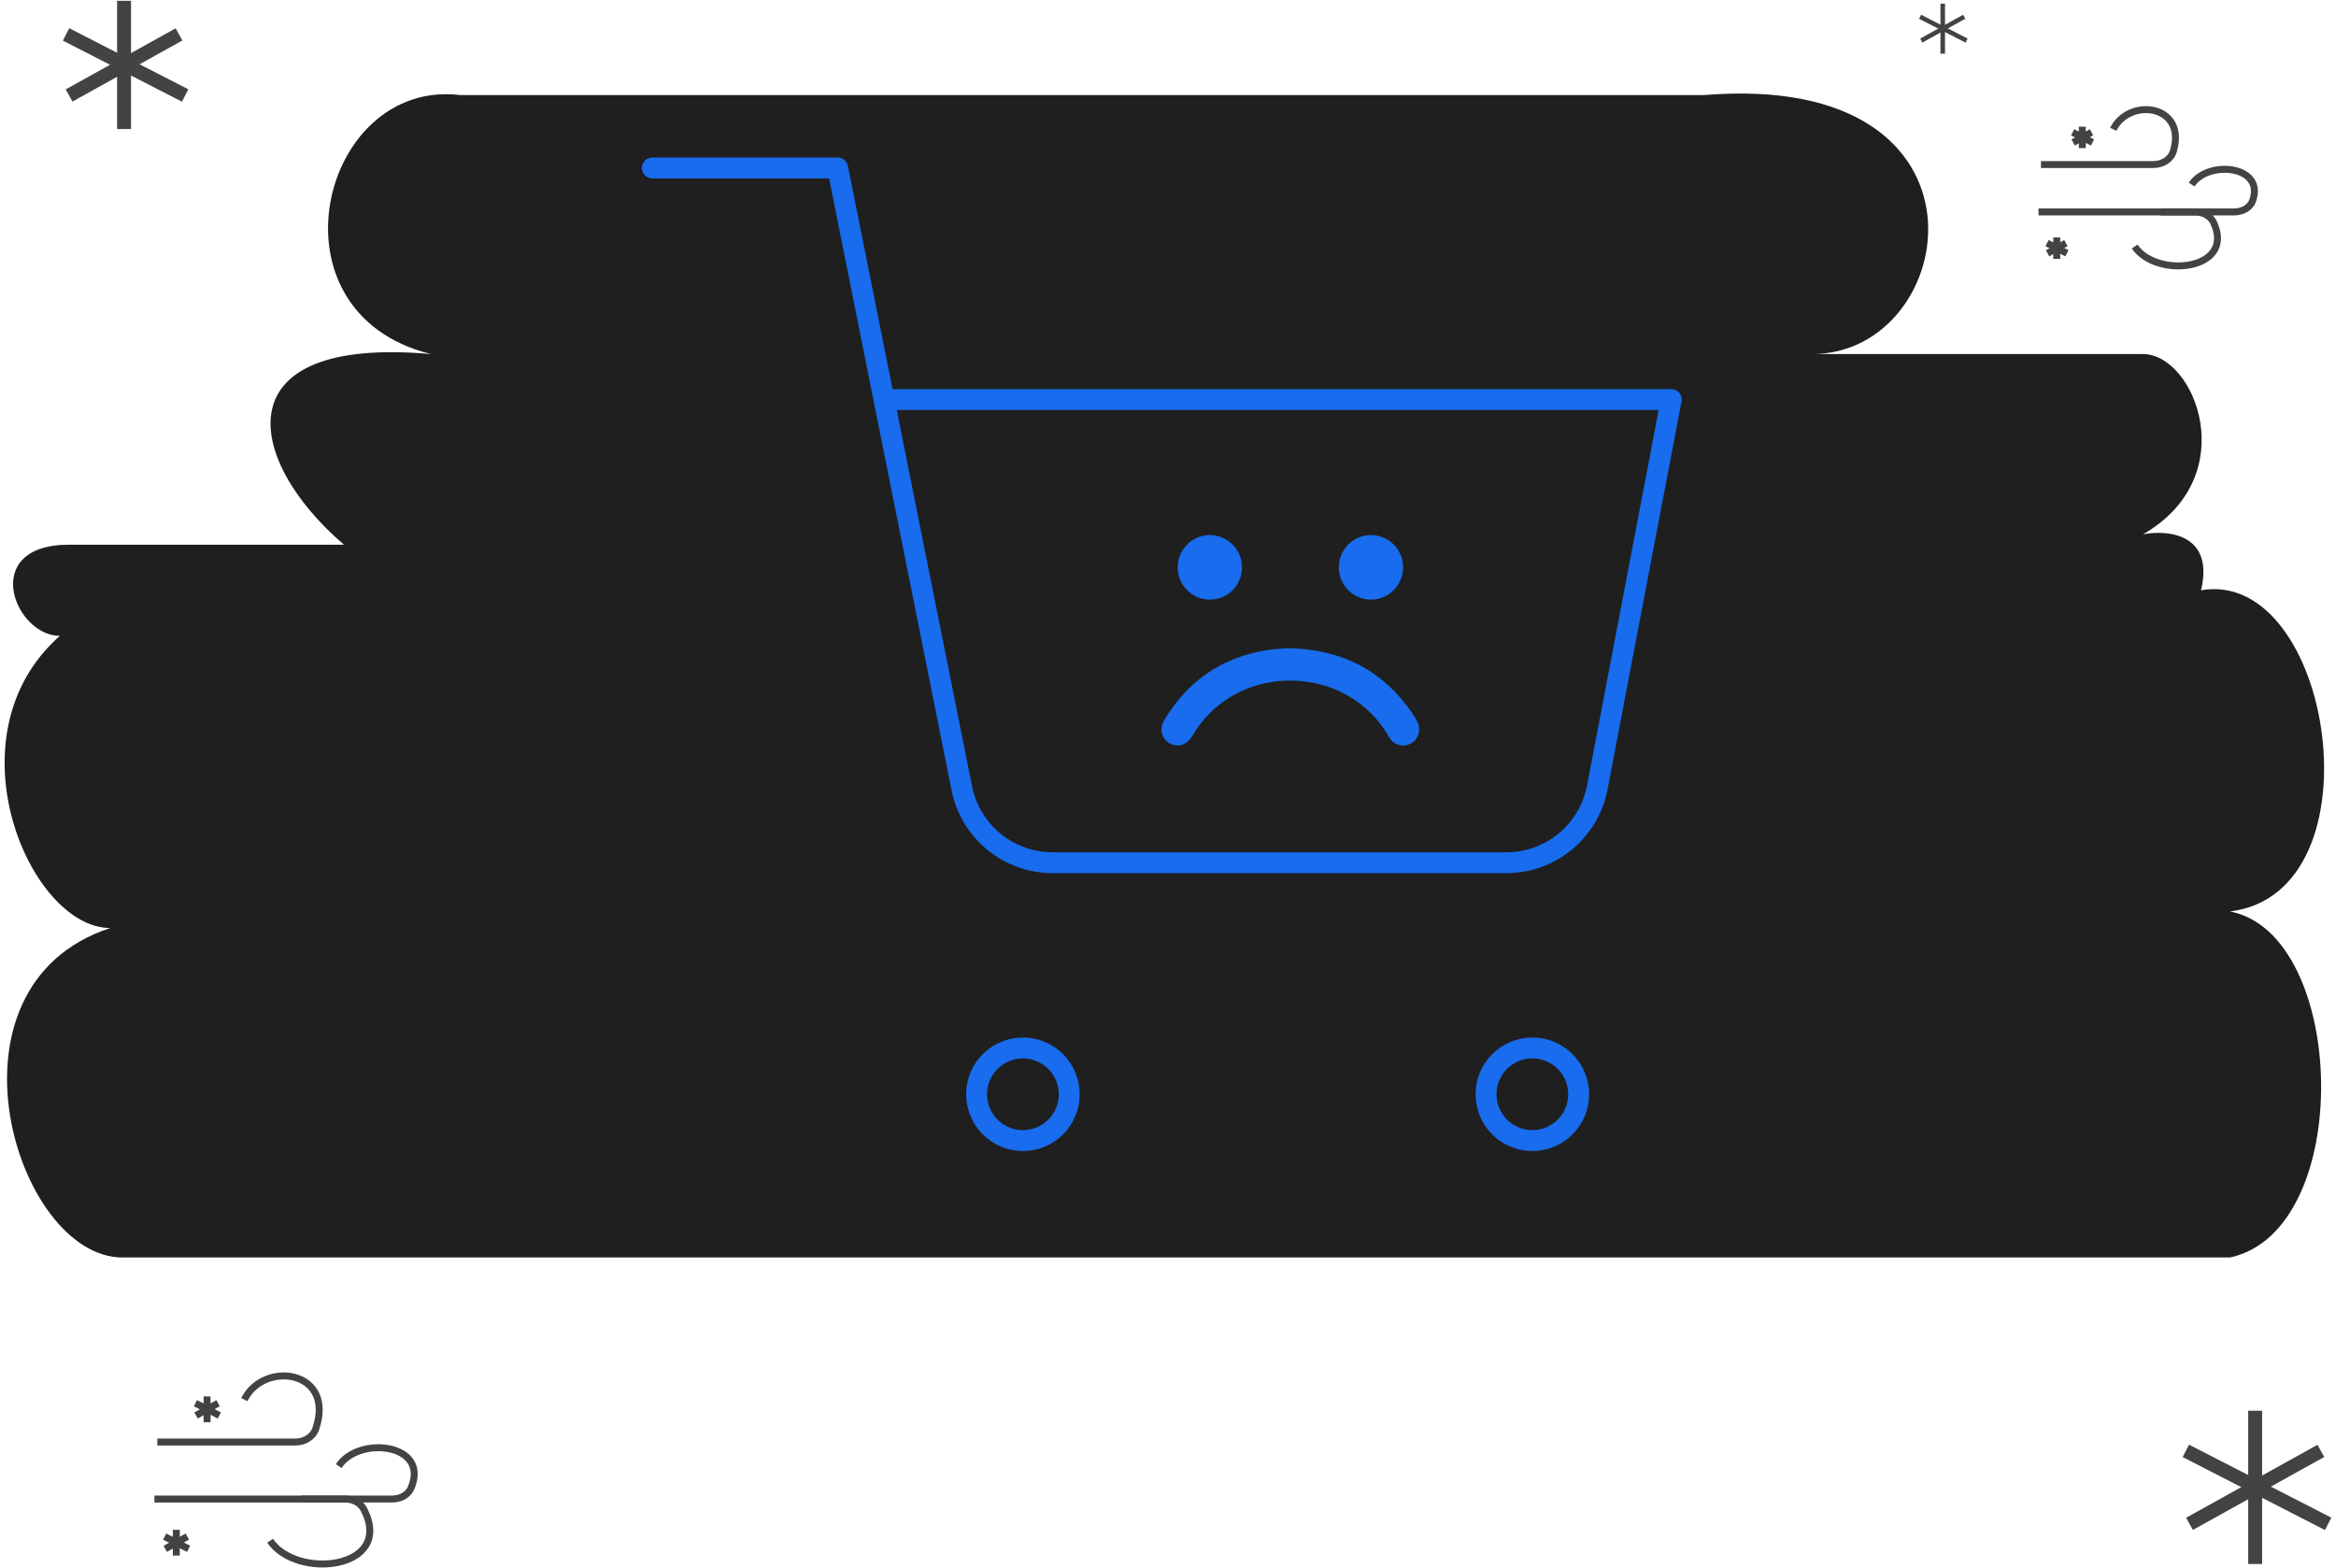 <svg width="304" height="204" viewBox="0 0 304 204" fill="none" xmlns="http://www.w3.org/2000/svg">
<path d="M59.866 12.368C41.74 10.211 34.228 40.681 56.09 46.074C28.861 43.647 31.844 59.825 44.762 70.881H8.988C-2.738 70.881 1.833 82.745 7.795 82.745C-6.912 95.688 3.82 120.764 14.353 120.764C-8.7 128.314 2.032 163.637 15.943 163.637H290.212C306.509 160.132 305.515 121.573 290.212 118.607C310.086 116.18 303.528 73.847 286.436 76.813C288.185 69.479 282.13 68.903 278.883 69.532C292.001 61.983 285.641 46.074 278.883 46.074H235.828C255.106 46.074 261.208 9.169 221.844 12.368H59.866Z" fill="#1F1F1F"/>
<path d="M133.119 148.425C136.447 148.425 139.146 145.727 139.146 142.398C139.146 139.069 136.447 136.371 133.119 136.371C129.79 136.371 127.092 139.069 127.092 142.398C127.092 145.727 129.79 148.425 133.119 148.425Z" stroke="#186CED" stroke-width="2.719" stroke-linecap="round" stroke-linejoin="round"/>
<path d="M199.416 148.425C202.744 148.425 205.443 145.727 205.443 142.398C205.443 139.069 202.744 136.371 199.416 136.371C196.087 136.371 193.389 139.069 193.389 142.398C193.389 145.727 196.087 148.425 199.416 148.425Z" stroke="#186CED" stroke-width="2.719" stroke-linecap="round" stroke-linejoin="round"/>
<path d="M84.902 21.859H109.01L125.162 102.56C125.713 105.335 127.223 107.827 129.427 109.601C131.63 111.375 134.388 112.318 137.216 112.263H195.798C198.627 112.318 201.384 111.375 203.588 109.601C205.791 107.827 207.301 105.335 207.852 102.56L217.495 51.994H115.037" stroke="#186CED" stroke-width="2.719" stroke-linecap="round" stroke-linejoin="round"/>
<g clipPath="url(#clip0_3688_29885)">
<path d="M167.594 84.346C174.66 84.475 179.961 87.246 183.787 92.807C184.019 93.145 184.23 93.498 184.419 93.863C184.971 94.932 184.635 96.152 183.65 96.723C183.408 96.865 183.14 96.958 182.863 96.994C182.585 97.03 182.302 97.009 182.033 96.932C181.763 96.856 181.512 96.725 181.294 96.548C181.076 96.371 180.896 96.151 180.765 95.903C179.497 93.665 177.653 91.81 175.427 90.532C169.188 86.923 159.7 88.054 155.152 95.777C154.463 96.946 153.254 97.331 152.194 96.718C151.145 96.11 150.828 94.845 151.525 93.685C154.587 88.594 159.031 85.526 164.896 84.6C165.904 84.44 166.932 84.406 167.594 84.346Z" fill="#186CED"/>
<path d="M157.429 78.029C156.604 78.026 155.799 77.777 155.114 77.314C154.43 76.852 153.897 76.196 153.582 75.43C153.268 74.664 153.186 73.822 153.347 73.009C153.508 72.196 153.905 71.449 154.488 70.863C155.071 70.276 155.813 69.876 156.622 69.712C157.43 69.548 158.269 69.628 159.033 69.942C159.796 70.256 160.45 70.79 160.912 71.477C161.374 72.163 161.624 72.972 161.63 73.8C161.635 74.356 161.53 74.908 161.321 75.423C161.112 75.937 160.803 76.405 160.412 76.799C160.021 77.193 159.556 77.504 159.044 77.715C158.531 77.927 157.983 78.033 157.429 78.029Z" fill="#186CED"/>
<path d="M178.361 78.029C177.536 78.019 176.732 77.764 176.051 77.296C175.37 76.828 174.842 76.167 174.534 75.398C174.226 74.629 174.151 73.786 174.319 72.974C174.487 72.163 174.89 71.419 175.478 70.837C176.066 70.255 176.812 69.861 177.623 69.705C178.433 69.548 179.272 69.636 180.033 69.957C180.794 70.278 181.443 70.818 181.899 71.509C182.355 72.2 182.597 73.011 182.595 73.84C182.592 74.395 182.481 74.943 182.266 75.455C182.052 75.966 181.739 76.43 181.345 76.819C180.952 77.208 180.486 77.516 179.974 77.723C179.462 77.931 178.914 78.035 178.361 78.029Z" fill="#186CED"/>
</g>
<path d="M8.993 12.423L23.296 4.477" stroke="#434343" stroke-width="1.813"/>
<path d="M16.145 0.105V16.793" stroke="#434343" stroke-width="1.813"/>
<path d="M8.596 4.477L24.091 12.423" stroke="#434343" stroke-width="1.813"/>
<path d="M284.936 198.299L302.029 188.803" stroke="#434343" stroke-width="1.813"/>
<path d="M293.481 183.58V203.522" stroke="#434343" stroke-width="1.813"/>
<path d="M284.46 188.803L302.978 198.299" stroke="#434343" stroke-width="1.813"/>
<path d="M250.033 5.281L255.613 2.182" stroke="#434343" stroke-width="0.592"/>
<path d="M252.822 0.477V6.986" stroke="#434343" stroke-width="0.592"/>
<path d="M249.878 2.182L255.923 5.281" stroke="#434343" stroke-width="0.592"/>
<path d="M21.506 201.55L24.381 199.953" stroke="#434343" stroke-width="0.906"/>
<path d="M22.944 199.074V202.429" stroke="#434343" stroke-width="0.906"/>
<path d="M21.426 199.953L24.541 201.55" stroke="#434343" stroke-width="0.906"/>
<path d="M25.511 184.195L28.386 182.598" stroke="#434343" stroke-width="0.906"/>
<path d="M26.948 181.721V185.075" stroke="#434343" stroke-width="0.906"/>
<path d="M25.431 182.598L28.546 184.195" stroke="#434343" stroke-width="0.906"/>
<path d="M20.475 187.651H38.456C39.619 187.651 40.727 187.01 41.099 185.908C43.665 178.315 34.367 176.981 31.793 182.13" stroke="#434343" stroke-width="0.906"/>
<path d="M20.091 195.069H44.917C45.933 195.069 46.922 195.556 47.381 196.463C51.3 204.206 38.625 205.627 35.151 200.495" stroke="#434343" stroke-width="0.906"/>
<path d="M44.077 190.783C46.658 186.812 55.937 187.811 53.507 193.609C53.106 194.565 52.085 195.067 51.048 195.067H39.225" stroke="#434343" stroke-width="0.906"/>
<path d="M266.462 32.962L268.851 31.635" stroke="#434343" stroke-width="0.906"/>
<path d="M267.658 30.904V33.691" stroke="#434343" stroke-width="0.906"/>
<path d="M266.396 31.635L268.985 32.962" stroke="#434343" stroke-width="0.906"/>
<path d="M269.791 18.542L272.18 17.215" stroke="#434343" stroke-width="0.906"/>
<path d="M270.985 16.484V19.272" stroke="#434343" stroke-width="0.906"/>
<path d="M269.724 17.215L272.312 18.542" stroke="#434343" stroke-width="0.906"/>
<path d="M265.605 21.413H280.226C281.389 21.413 282.511 20.773 282.84 19.657C284.621 13.621 277.114 12.618 275.01 16.826" stroke="#434343" stroke-width="0.906"/>
<path d="M265.287 27.577H285.641C286.657 27.577 287.655 28.056 288.08 28.978C290.951 35.198 280.651 36.295 277.801 32.085" stroke="#434343" stroke-width="0.906"/>
<path d="M285.217 24.018C287.323 20.778 294.793 21.519 293.154 26.107C292.805 27.083 291.766 27.577 290.729 27.577H281.186" stroke="#434343" stroke-width="0.906"/>
<defs>
<clipPath id="clip0_3688_29885">
<rect width="33.531" height="27.383" fill="white" transform="translate(151.152 69.629)"/>
</clipPath>
</defs>
</svg>
